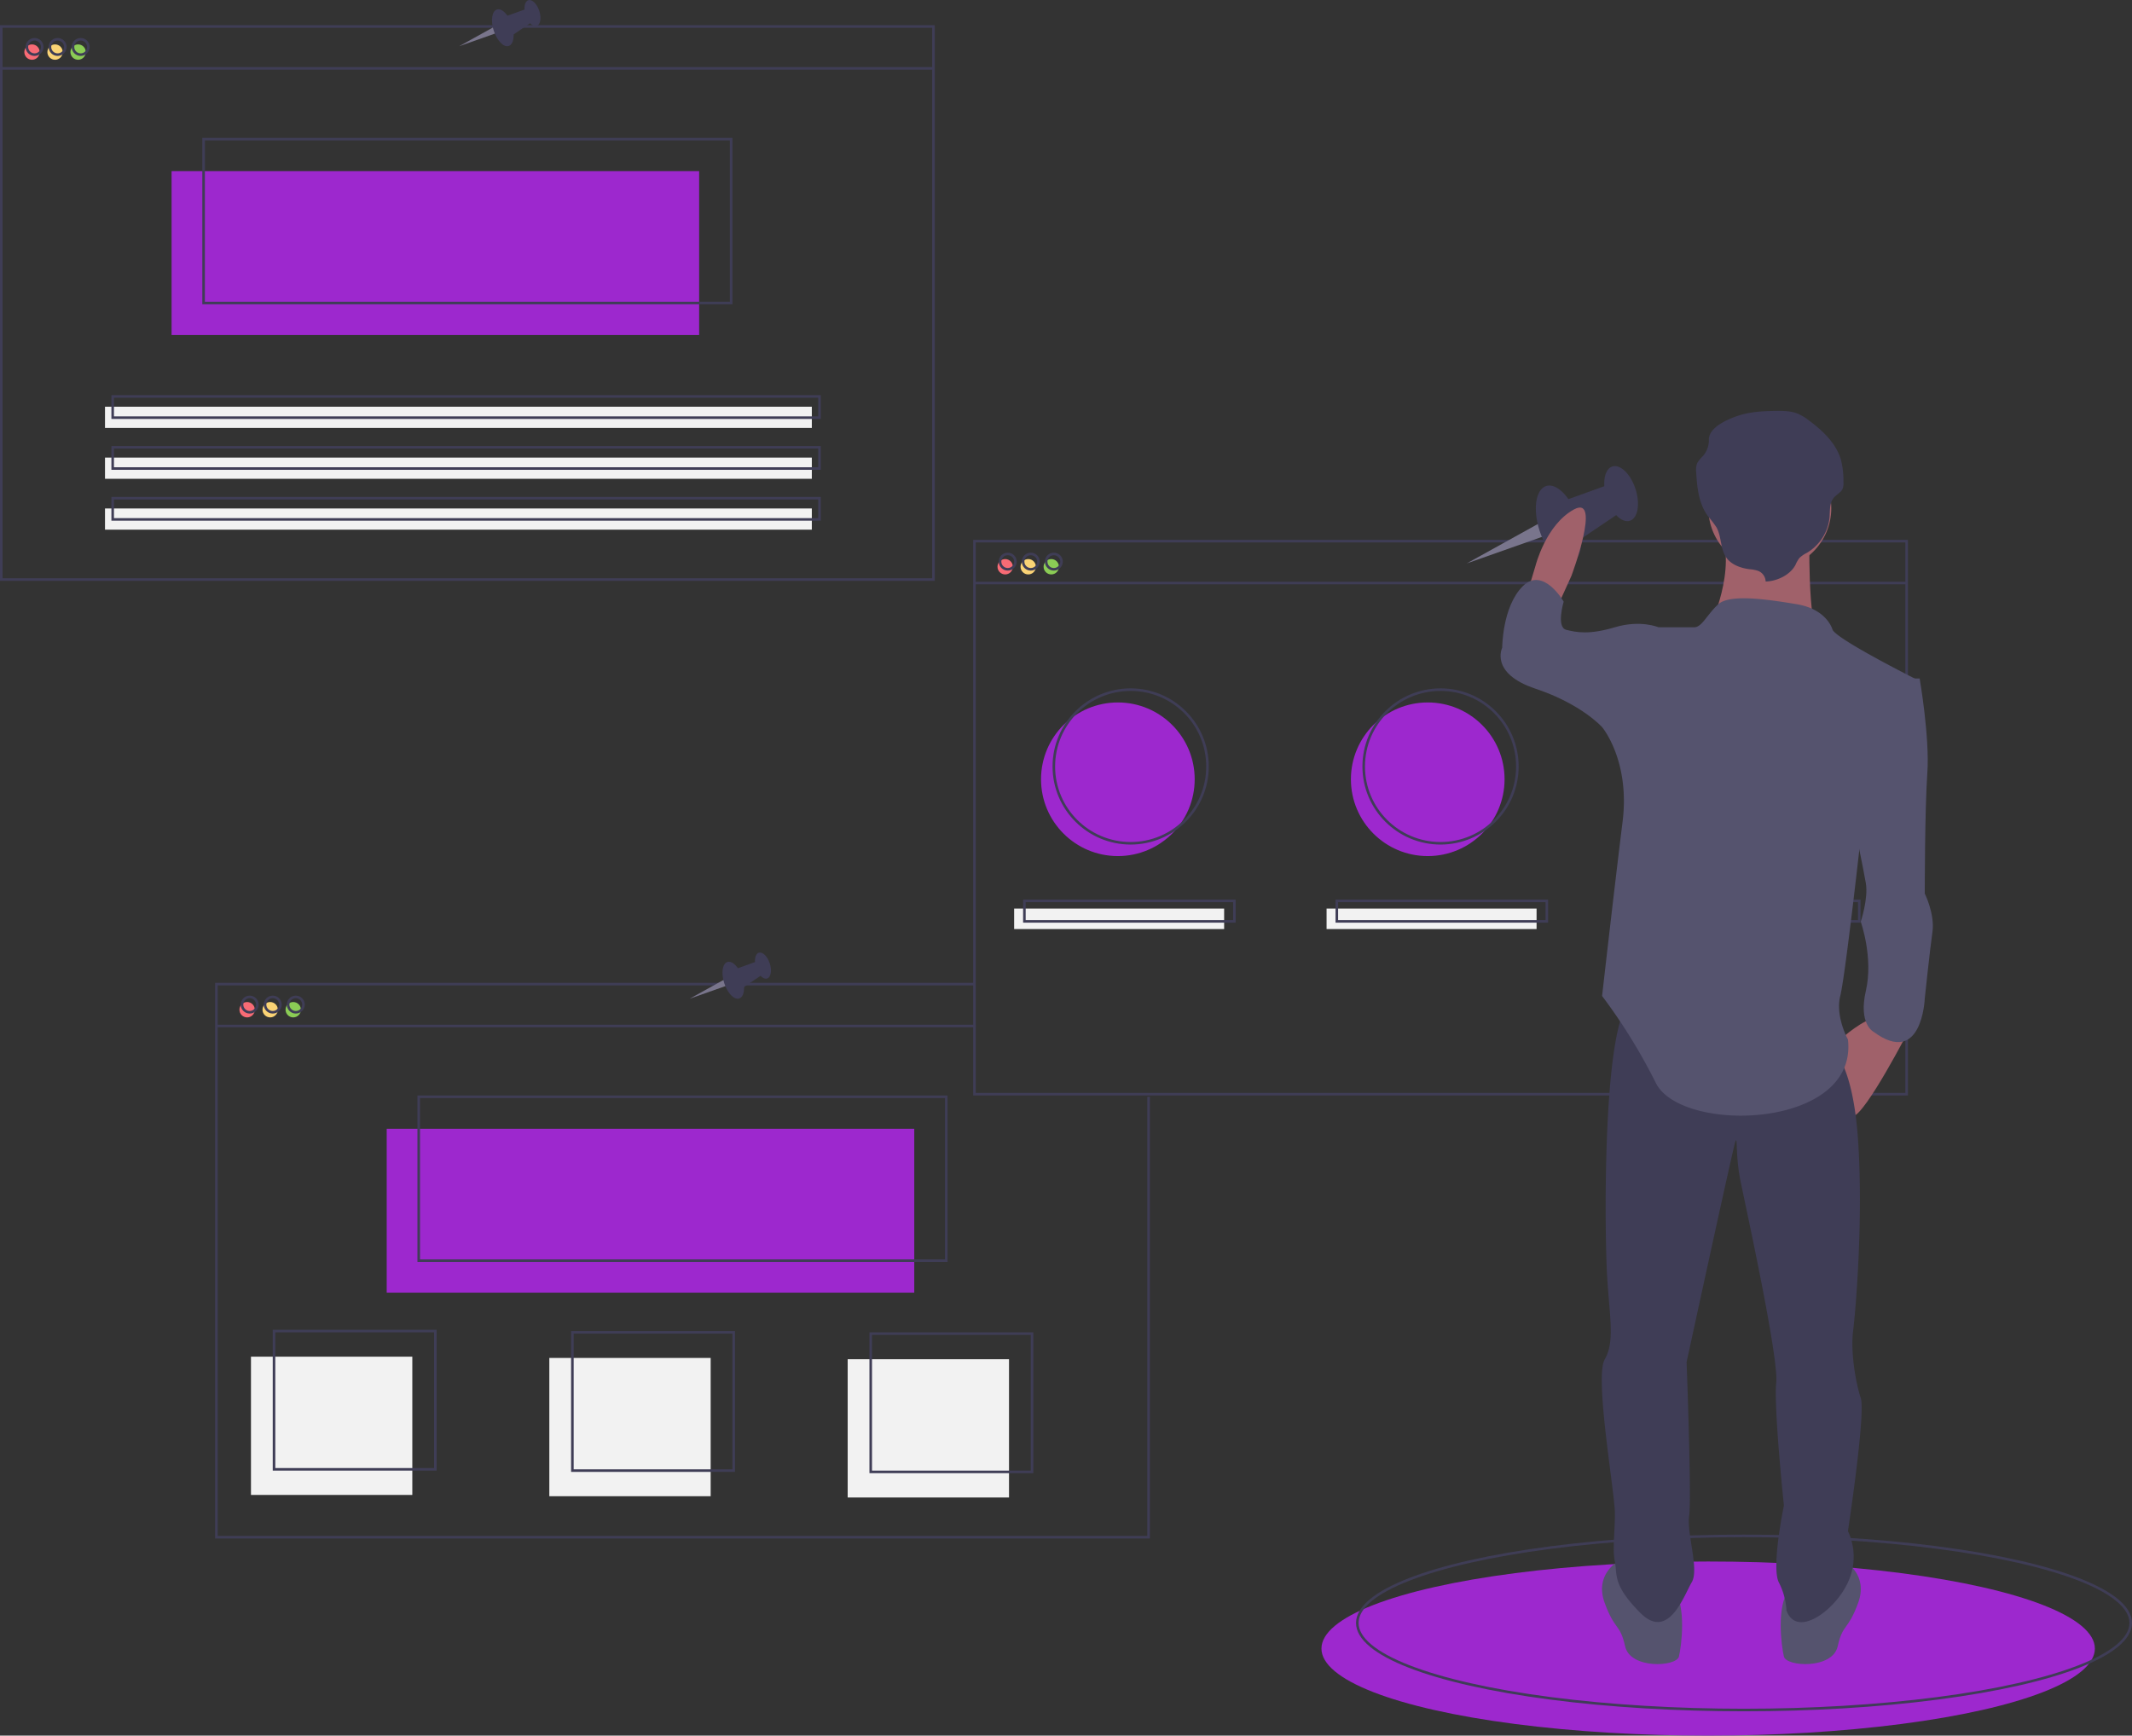 <svg xmlns="http://www.w3.org/2000/svg" id="e66cdcae-b662-46fb-b424-18ba1a805fb0" width="832.5" height="677.84" data-name="Layer 1">
  <rect width="100%" height="100%" fill="#333333" stroke="none"/>
  <ellipse cx="667" cy="643.84" fill="#9d28ce" rx="151" ry="34"/>
  <ellipse cx="681" cy="633.84" fill="none" stroke="#3f3d56" stroke-miterlimit="10" rx="151" ry="34"/>
  <circle cx="436.5" cy="304.34" r="30" fill="#9d28ce"/>
  <circle cx="557.5" cy="304.34" r="30" fill="#9d28ce"/>
  <circle cx="678.5" cy="304.34" r="30" fill="#9d28ce"/>
  <circle cx="12.5" cy="20.34" r="3" fill="#f86b75"/>
  <circle cx="21.5" cy="20.34" r="3" fill="#fad375"/>
  <circle cx="30.5" cy="20.34" r="3" fill="#8bcc55"/>
  <path fill="#9d28ce" d="M67 66.84h206v64H67z"/>
  <path fill="none" stroke="#3f3d56" stroke-miterlimit="10" d="M.5 10.34h364v216H.5zM.5 26.7h364"/>
  <circle cx="13.5" cy="18.34" r="3" fill="none" stroke="#3f3d56" stroke-miterlimit="10"/>
  <circle cx="22.5" cy="18.34" r="3" fill="none" stroke="#3f3d56" stroke-miterlimit="10"/>
  <circle cx="31.5" cy="18.34" r="3" fill="none" stroke="#3f3d56" stroke-miterlimit="10"/>
  <path fill="none" stroke="#3f3d56" stroke-miterlimit="10" d="M79.5 54.34h206v64h-206z"/>
  <path fill="#f2f2f2" d="M41 158.84h276v8.28H41zM41 178.71h276v8.28H41zM41 198.57h276v8.28H41z"/>
  <path fill="none" stroke="#3f3d56" stroke-miterlimit="10" d="M44 154.84h276v8.28H44zM44 174.71h276v8.28H44zM44 194.57h276v8.28H44z"/>
  <circle cx="96.5" cy="394.34" r="3" fill="#f86b75"/>
  <circle cx="105.5" cy="394.34" r="3" fill="#fad375"/>
  <circle cx="114.5" cy="394.34" r="3" fill="#8bcc55"/>
  <path fill="#9d28ce" d="M151 440.84h206v64H151z"/>
  <path fill="none" stroke="#3f3d56" stroke-miterlimit="10" d="M448.5 428.35v172h-364v-216h296M84.5 400.7H381"/>
  <circle cx="97.5" cy="392.34" r="3" fill="none" stroke="#3f3d56" stroke-miterlimit="10"/>
  <circle cx="106.5" cy="392.34" r="3" fill="none" stroke="#3f3d56" stroke-miterlimit="10"/>
  <circle cx="115.5" cy="392.34" r="3" fill="none" stroke="#3f3d56" stroke-miterlimit="10"/>
  <path fill="none" stroke="#3f3d56" stroke-miterlimit="10" d="M163.5 428.34h206v64h-206z"/>
  <circle cx="392.5" cy="221.34" r="3" fill="#f86b75"/>
  <circle cx="401.5" cy="221.34" r="3" fill="#fad375"/>
  <circle cx="410.5" cy="221.34" r="3" fill="#8bcc55"/>
  <path fill="none" stroke="#3f3d56" stroke-miterlimit="10" d="M380.5 211.34h364v216h-364zM380.5 227.7h364"/>
  <circle cx="393.5" cy="219.34" r="3" fill="none" stroke="#3f3d56" stroke-miterlimit="10"/>
  <circle cx="402.5" cy="219.34" r="3" fill="none" stroke="#3f3d56" stroke-miterlimit="10"/>
  <circle cx="411.5" cy="219.34" r="3" fill="none" stroke="#3f3d56" stroke-miterlimit="10"/>
  <circle cx="441.5" cy="299.34" r="30" fill="none" stroke="#3f3d56" stroke-miterlimit="10"/>
  <circle cx="562.5" cy="299.34" r="30" fill="none" stroke="#3f3d56" stroke-miterlimit="10"/>
  <circle cx="683.5" cy="299.34" r="30" fill="none" stroke="#3f3d56" stroke-miterlimit="10"/>
  <path fill="#f2f2f2" d="M396 354.84h82v8h-82zM518 354.84h82v8h-82zM640 354.84h82v8h-82z"/>
  <path fill="none" stroke="#3f3d56" stroke-miterlimit="10" d="M400 351.84h82v8h-82zM522 351.84h82v8h-82zM644 351.84h82v8h-82z"/>
  <path fill="#f2f2f2" d="M98 529.84h63v54H98zM214.5 530.34h63v54h-63zM331 530.84h63v54h-63z"/>
  <path fill="none" stroke="#3f3d56" stroke-miterlimit="10" d="M107 519.84h63v54h-63zM223.5 520.34h63v54h-63zM340 520.84h63v54h-63z"/>
  <path fill="#79758c" d="M600.79 204.49l-28.06 15.55 29.92-10.56-1.86-4.99z"/>
  <ellipse cx="792.31" cy="315.87" fill="#3f3d56" rx="7.83" ry="15.77" transform="rotate(-17.99 349.66 840.6)"/>
  <ellipse cx="816.71" cy="303.84" fill="#3f3d56" rx="5.91" ry="11.14" transform="rotate(-17.99 374.07 828.56)"/>
  <path fill="#3f3d56" d="M610.37 195.68l18.61-6.72 3.95 10.96-18.01 12.17-4.55-16.41z"/>
  <path fill="#a0616a" d="M792.33 347.05l5-11s12-32 1-26-15 22-15 22l-3 10zM929.33 513.05s-17 33-22 34-5-30-5-30 10-9 14-8 13 4 13 4z" transform="translate(-183.75 -111.08)"/>
  <path fill="#55536e" d="M904.33 721.05s9 5 5 16-6 8-8 17-20 8-21 4-3-20 2-26 22-11 22-11zM815.33 721.05s-9 5-5 16 6 8 8 17 20 8 21 4 3-20-2-26-22-11-22-11z" transform="translate(-183.75 -111.08)"/>
  <path fill="#3f3d56" d="M899.33 521.05s8 5 10 36-1 66-2 74 1 20 3 26-5 52-5 52a23.43 23.43 0 0 1 0 20c-5 11-20 22-24 11a27.13 27.13 0 0 0-3-11c-3-6 2-30 2-30s-4-38-3-48-12-69-14-79-1-18-2-15-19 86-19 86 2 53 1 60 4 21 1 26-9 23-20 12-9-15-10-20 0-11 0-19-8-53-4-60 2-16 1-32-2-93 8-107 80 18 80 18z" transform="translate(-183.75 -111.08)"/>
  <circle cx="691.08" cy="198.47" r="24" fill="#a0616a"/>
  <path fill="#a0616a" d="M890.33 319.05s-1 36 4 42-43-5-43-5 11-23 4-38 35 1 35 1z" transform="translate(-183.75 -111.08)"/>
  <path fill="#55536e" d="M899.33 357.05s-2-8-14-10-26.19-4-30.6 0-6.4 9-9.4 9h-14l-22 39s11 13 8 37-8 68-8 68a220 220 0 0 1 21 34c10 20 79 18 75-17 0 0-5-9-3-17s8-62 8-62l23-61s-32-16-34-20z" transform="translate(-183.75 -111.08)"/>
  <path fill="#55536e" d="M926.33 376.05h7s4 23 3 37-1 47-1 47 4 8 3 15-3 26-3 26-1 27-20 13c0 0-6-3-3-16s-2-27-2-27 3-9 2-15-5-25-5-25zM836.33 359.05l-5-3s-7-3-17 0-15 2-19 1-1-11-1-11-8-14-16-6-8 24-8 24-5 10 13 16 26 15 26 15h20z" transform="translate(-183.75 -111.08)"/>
  <path fill="#3f3d56" d="M873.2 338.2a4.64 4.64 0 0 0-2.87-4.14 13.1 13.1 0 0 0-3.41-.67c-3.4-.44-6.91-1.69-8.9-4.29-2.64-3.46-1.92-8.31-4.03-12.07a41.86 41.86 0 0 0-3.23-4.24c-3.7-4.94-4.34-11.26-4.68-17.26a7.41 7.41 0 0 1 .4-3.6 13.86 13.86 0 0 1 2.29-2.82 9.35 9.35 0 0 0 2.26-6.24c-.1-4.65 6.55-7.78 11.26-9.38s9.82-1.87 14.84-1.93c2.89-.04 5.87 0 8.52 1.04a19.6 19.6 0 0 1 4.27 2.55c5.56 4.07 10.78 9.07 12.65 15.4a33.31 33.31 0 0 1 1.01 8.85 5.8 5.8 0 0 1-.4 2.73c-.66 1.34-2.23 2.06-3.25 3.2-1.9 2.13-1.56 5.2-1.8 7.95a18.21 18.21 0 0 1-8.94 13.77 11.4 11.4 0 0 0-2.8 1.94 12.28 12.28 0 0 0-1.54 2.7c-2 3.83-7.04 6.37-11.64 6.5z" transform="translate(-183.75 -111.08)"/>
  <path fill="#79758c" d="M192.6 10.67l-13.32 7.38 14.2-5.01-.88-2.37z"/>
  <ellipse cx="380.04" cy="121.89" fill="#3f3d56" rx="3.72" ry="7.49" transform="rotate(-17.99 -62.6 646.61)"/>
  <ellipse cx="391.62" cy="116.18" fill="#3f3d56" rx="2.8" ry="5.29" transform="rotate(-17.99 -51.02 640.9)"/>
  <path fill="#3f3d56" d="M197.15 6.49l8.83-3.19 1.88 5.2-8.55 5.78-2.16-7.79z"/>
  <path fill="#79758c" d="M282.6 382.67l-13.32 7.38 14.2-5.01-.88-2.37z"/>
  <ellipse cx="470.04" cy="493.89" fill="#3f3d56" rx="3.72" ry="7.49" transform="rotate(-17.99 27.4 1018.61)"/>
  <ellipse cx="481.62" cy="488.18" fill="#3f3d56" rx="2.8" ry="5.29" transform="rotate(-17.99 38.98 1012.9)"/>
  <path fill="#3f3d56" d="M287.14 378.49l8.84-3.19 1.88 5.2-8.55 5.78-2.17-7.79z"/>
</svg>
